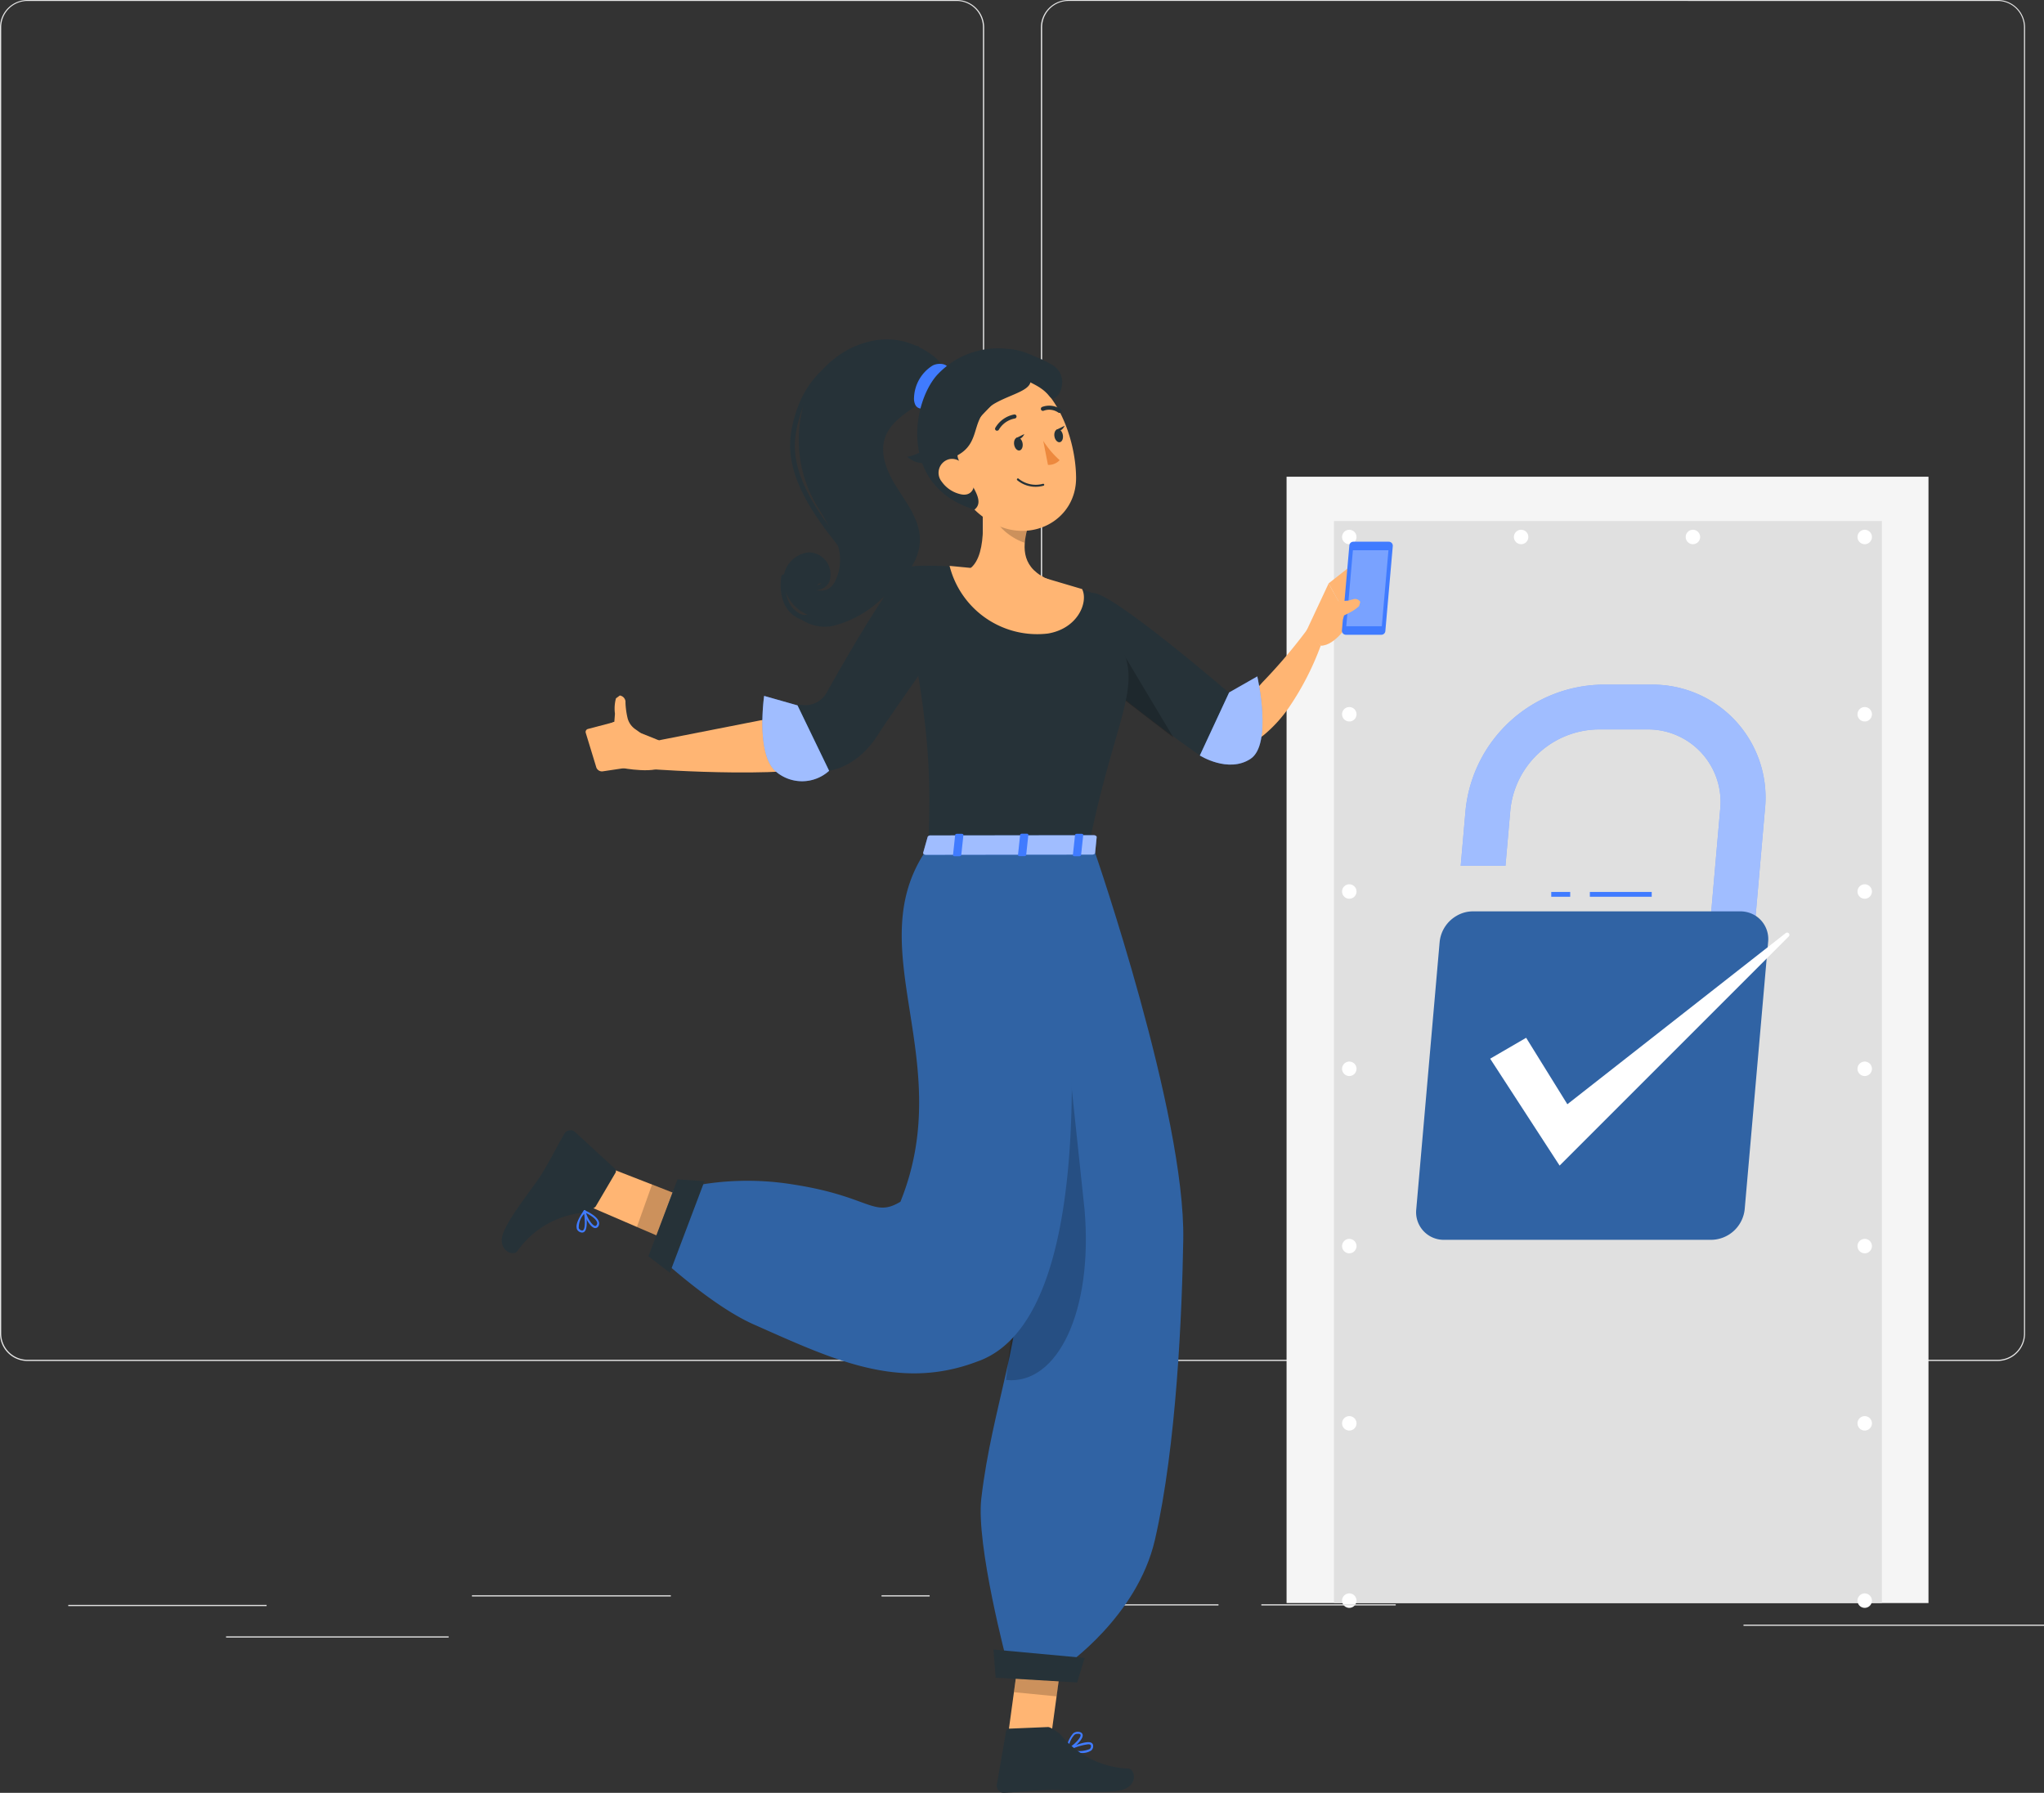 <svg xmlns="http://www.w3.org/2000/svg" width="172.534" height="151.333" viewBox="0 0 172.534 151.333">
  <rect x="0" y="0" width="172.534" height="151.333" fill="#333333" stroke="none"/>
  <g id="Group_2195" data-name="Group 2195" transform="translate(-39.605 -58.73)">
    <g id="Background_Complete" data-name="Background Complete" transform="translate(39.605 58.73)">
      <g id="Group_2160" data-name="Group 2160">
        <path id="Path_917" data-name="Path 917" d="M120.358,173.61H41.92a2.319,2.319,0,0,1-2.315-2.32V61.029a2.32,2.32,0,0,1,2.315-2.3h78.438a2.32,2.32,0,0,1,2.32,2.32h0V171.291A2.32,2.32,0,0,1,120.358,173.61ZM41.92,58.811a2.218,2.218,0,0,0-2.214,2.218V171.291a2.218,2.218,0,0,0,2.214,2.218h78.438a2.222,2.222,0,0,0,2.218-2.218V61.029a2.222,2.222,0,0,0-2.218-2.218Z" transform="translate(-39.605 -58.73)" fill="#e6e6e6"/>
        <path id="Path_918" data-name="Path 918" d="M336.656,173.61H258.215a2.323,2.323,0,0,1-2.32-2.32V61.029a2.324,2.324,0,0,1,2.32-2.3h78.442a2.32,2.32,0,0,1,2.311,2.3V171.291A2.319,2.319,0,0,1,336.656,173.61Zm-78.442-114.8A2.222,2.222,0,0,0,256,61.029V171.291a2.222,2.222,0,0,0,2.218,2.218h78.442a2.222,2.222,0,0,0,2.218-2.218V61.029a2.222,2.222,0,0,0-2.218-2.218Z" transform="translate(-168.033 -58.73)" fill="#e6e6e6"/>
      </g>
      <g id="Group_2170" data-name="Group 2170" transform="translate(108.599 40.24)">
        <g id="Group_2161" data-name="Group 2161">
          <rect id="Rectangle_398" data-name="Rectangle 398" width="54.184" height="95.073" fill="#f5f5f5"/>
          <rect id="Rectangle_399" data-name="Rectangle 399" width="46.247" height="91.336" transform="translate(4.003 3.737)" fill="#e0e0e0"/>
        </g>
        <g id="Group_2169" data-name="Group 2169" transform="translate(4.686 4.477)">
          <g id="Group_2162" data-name="Group 2162" transform="translate(0 89.785)">
            <path id="Path_919" data-name="Path 919" d="M319.088,391.051a.586.586,0,0,1-.236-.049.569.569,0,0,1-.195-.13.533.533,0,0,1-.134-.2.61.61,0,0,1,.682-.829c.037.009.078.021.114.033a.614.614,0,0,1,.2.134.427.427,0,0,1,.073.093.437.437,0,0,1,.056.106.535.535,0,0,1,.037.114.552.552,0,0,1,.012.118.56.56,0,0,1-.049.231.574.574,0,0,1-.13.2A.616.616,0,0,1,319.088,391.051Z" transform="translate(-318.479 -389.834)" fill="#fff"/>
          </g>
          <g id="Group_2163" data-name="Group 2163" transform="translate(0 14.965)">
            <path id="Path_920" data-name="Path 920" d="M318.479,266.112a.609.609,0,0,1,.609-.609h0a.608.608,0,0,1,.609.609h0a.608.608,0,0,1-.609.609h0A.609.609,0,0,1,318.479,266.112Zm0-14.961a.609.609,0,0,1,.609-.609h0a.608.608,0,0,1,.609.609h0a.611.611,0,0,1-.609.609h0A.611.611,0,0,1,318.479,251.151Zm0-14.966a.609.609,0,0,1,.609-.609h0a.608.608,0,0,1,.609.609h0a.608.608,0,0,1-.609.609h0A.609.609,0,0,1,318.479,236.185Zm0-14.965a.611.611,0,0,1,.609-.609h0a.611.611,0,0,1,.609.609h0a.608.608,0,0,1-.609.609h0A.609.609,0,0,1,318.479,221.221Zm0-14.961a.609.609,0,0,1,.609-.609h0a.608.608,0,0,1,.609.609h0a.608.608,0,0,1-.609.609h0A.609.609,0,0,1,318.479,206.259Z" transform="translate(-318.479 -205.65)" fill="#fff"/>
          </g>
          <g id="Group_2164" data-name="Group 2164">
            <path id="Path_921" data-name="Path 921" d="M319.088,170.029a.6.6,0,0,1-.43-.179.445.445,0,0,1-.078-.093.87.87,0,0,1-.056-.1.411.411,0,0,1-.032-.118.55.55,0,0,1-.013-.118.616.616,0,0,1,.179-.431.539.539,0,0,1,.089-.077.523.523,0,0,1,.105-.053.633.633,0,0,1,.114-.037.593.593,0,0,1,.239,0,.622.622,0,0,1,.114.037.526.526,0,0,1,.106.053.858.858,0,0,1,.093.077.617.617,0,0,1,.178.431.554.554,0,0,1-.012.118.66.66,0,0,1-.037.118.5.5,0,0,1-.056.1.427.427,0,0,1-.073.093A.616.616,0,0,1,319.088,170.029Z" transform="translate(-318.479 -168.81)" fill="#fff"/>
          </g>
          <g id="Group_2165" data-name="Group 2165" transform="translate(14.503)">
            <path id="Path_922" data-name="Path 922" d="M368.682,169.419a.609.609,0,0,1,.609-.609h0a.609.609,0,0,1,.609.609h0a.609.609,0,0,1-.609.609h0A.608.608,0,0,1,368.682,169.419Zm-14.5,0a.609.609,0,0,1,.609-.609h0a.609.609,0,0,1,.609.609h0a.608.608,0,0,1-.609.609h0A.609.609,0,0,1,354.18,169.419Z" transform="translate(-354.18 -168.81)" fill="#fff"/>
          </g>
          <g id="Group_2166" data-name="Group 2166" transform="translate(43.507)">
            <path id="Path_923" data-name="Path 923" d="M426.189,170.029a.575.575,0,0,1-.118-.012.932.932,0,0,1-.114-.032.878.878,0,0,1-.106-.057.861.861,0,0,1-.093-.077.609.609,0,0,1-.179-.431.616.616,0,0,1,.179-.431.53.53,0,0,1,.093-.073.383.383,0,0,1,.106-.057.533.533,0,0,1,.114-.037.6.6,0,0,1,.24,0,.738.738,0,0,1,.114.037.361.361,0,0,1,.1.057.425.425,0,0,1,.093.073.616.616,0,0,1,.179.431.615.615,0,0,1-.272.508.823.823,0,0,1-.1.057c-.041.012-.077.024-.114.032A.619.619,0,0,1,426.189,170.029Z" transform="translate(-425.58 -168.81)" fill="#fff"/>
          </g>
          <g id="Group_2167" data-name="Group 2167" transform="translate(43.507 14.965)">
            <path id="Path_924" data-name="Path 924" d="M425.58,266.112a.608.608,0,0,1,.609-.609h0a.609.609,0,0,1,.609.609h0a.609.609,0,0,1-.609.609h0A.609.609,0,0,1,425.58,266.112Zm0-14.961a.608.608,0,0,1,.609-.609h0a.609.609,0,0,1,.609.609h0a.611.611,0,0,1-.609.609h0A.611.611,0,0,1,425.58,251.151Zm0-14.966a.609.609,0,0,1,.609-.609h0a.609.609,0,0,1,.609.609h0a.609.609,0,0,1-.609.609h0A.608.608,0,0,1,425.58,236.185Zm0-14.965a.608.608,0,0,1,.609-.609h0a.609.609,0,0,1,.609.609h0a.609.609,0,0,1-.609.609h0A.608.608,0,0,1,425.58,221.221Zm0-14.961a.608.608,0,0,1,.609-.609h0a.609.609,0,0,1,.609.609h0a.608.608,0,0,1-.609.609h0A.608.608,0,0,1,425.58,206.259Z" transform="translate(-425.58 -205.65)" fill="#fff"/>
          </g>
          <g id="Group_2168" data-name="Group 2168" transform="translate(43.507 89.783)">
            <path id="Path_925" data-name="Path 925" d="M426.189,391.048a.609.609,0,0,1-.431-1.04.868.868,0,0,1,.093-.077.828.828,0,0,1,.106-.057,1.018,1.018,0,0,1,.114-.033.6.6,0,0,1,.24,0c.036.009.077.021.114.033a.776.776,0,0,1,.1.057.618.618,0,0,1,.093.077.609.609,0,0,1,.179.431.593.593,0,0,1-.179.431A.61.61,0,0,1,426.189,391.048Z" transform="translate(-425.58 -389.829)" fill="#fff"/>
          </g>
        </g>
      </g>
      <g id="Group_2171" data-name="Group 2171" transform="translate(5.762 134.655)">
        <rect id="Rectangle_400" data-name="Rectangle 400" width="16.741" height="0.102" transform="translate(0 0.812)" fill="#e0e0e0"/>
        <rect id="Rectangle_401" data-name="Rectangle 401" width="16.789" height="0.102" transform="translate(34.074)" fill="#e0e0e0"/>
        <rect id="Rectangle_402" data-name="Rectangle 402" width="4.062" height="0.102" transform="translate(68.648)" fill="#e0e0e0"/>
        <rect id="Rectangle_403" data-name="Rectangle 403" width="18.788" height="0.102" transform="translate(13.32 3.469)" fill="#e0e0e0"/>
        <rect id="Rectangle_404" data-name="Rectangle 404" width="8.774" height="0.102" transform="translate(88.317 0.76)" fill="#e0e0e0"/>
        <rect id="Rectangle_405" data-name="Rectangle 405" width="11.346" height="0.102" transform="translate(100.707 0.76)" fill="#e0e0e0"/>
        <rect id="Rectangle_406" data-name="Rectangle 406" width="25.365" height="0.102" transform="translate(141.407 2.478)" fill="#e0e0e0"/>
      </g>
    </g>
    <g id="Verified" transform="translate(159.142 116.521)">
      <g id="Group_2181" data-name="Group 2181">
        <g id="Group_2180" data-name="Group 2180">
          <g id="Group_2174" data-name="Group 2174" transform="translate(11.404 17.498)">
            <g id="Group_2172" data-name="Group 2172">
              <rect id="Rectangle_407" data-name="Rectangle 407" width="1.6" height="0.406" fill="#407bff"/>
            </g>
            <g id="Group_2173" data-name="Group 2173" transform="translate(3.259)">
              <rect id="Rectangle_408" data-name="Rectangle 408" width="5.222" height="0.406" fill="#407bff"/>
            </g>
          </g>
          <g id="Group_2179" data-name="Group 2179">
            <g id="Group_2175" data-name="Group 2175" transform="translate(3.758)">
              <path id="Path_926" data-name="Path 926" d="M368.8,211.557l-1.013,11.579a2.1,2.1,0,0,1-2.055,1.89,1.7,1.7,0,0,1-1.724-1.89l1.013-11.579a6.124,6.124,0,0,0-6.188-6.784h-4.143a7.561,7.561,0,0,0-7.375,6.784l-.414,4.728h-3.779l.414-4.728a11.774,11.774,0,0,1,11.485-10.563h4.143A9.534,9.534,0,0,1,368.8,211.557Z" transform="translate(-343.119 -200.994)" fill="#407bff"/>
            </g>
            <g id="Group_2176" data-name="Group 2176" transform="translate(3.758)" opacity="0.5" style="isolation: isolate">
              <path id="Path_927" data-name="Path 927" d="M368.8,211.557l-1.013,11.579a2.1,2.1,0,0,1-2.055,1.89,1.7,1.7,0,0,1-1.724-1.89l1.013-11.579a6.124,6.124,0,0,0-6.188-6.784h-4.143a7.561,7.561,0,0,0-7.375,6.784l-.414,4.728h-3.779l.414-4.728a11.774,11.774,0,0,1,11.485-10.563h4.143A9.534,9.534,0,0,1,368.8,211.557Z" transform="translate(-343.119 -200.994)" fill="#fff"/>
            </g>
            <g id="Group_2178" data-name="Group 2178" transform="translate(0 19.136)">
              <g id="Group_2177" data-name="Group 2177">
                <path id="Path_928" data-name="Path 928" d="M363.578,250.683,361.6,273.244a2.873,2.873,0,0,1-2.808,2.583H336.235a2.329,2.329,0,0,1-2.357-2.583l1.974-22.561a2.871,2.871,0,0,1,1.4-2.187,2.74,2.74,0,0,1,1.406-.395h22.56a2.414,2.414,0,0,1,1.3.37A2.34,2.34,0,0,1,363.578,250.683Z" transform="translate(-333.868 -248.101)" fill="#3063a4"/>
              </g>
            </g>
          </g>
        </g>
        <path id="Path_929" data-name="Path 929" d="M349.248,263.166l5.861,9.023,19.333-19.333a.191.191,0,0,0-.254-.286l-18.424,14.441-3.479-5.61Z" transform="translate(-343 -231.593)" fill="#fff"/>
      </g>
    </g>
    <g id="Character" transform="translate(81.961 87.381)">
      <path id="Path_930" data-name="Path 930" d="M271.548,190.273l.141.167.186.214c.134.142.264.292.41.431.28.293.585.576.893.867a23.776,23.776,0,0,0,1.94,1.6c.686.509,1.407.979,2.132,1.441.394.219.739.451,1.121.661l.883.487a.577.577,0,0,0,.405.024,17.5,17.5,0,0,0,2.437-2.3,44.689,44.689,0,0,0,3.841-4.538l1.073,1.451a23.8,23.8,0,0,1-2.628,5.135,11.536,11.536,0,0,1-2.07,2.319,5.818,5.818,0,0,1-1.595.955,3.834,3.834,0,0,1-2.305.173,3.626,3.626,0,0,1-.583-.193l-.365-.16-.658-.3c-.444-.2-.87-.43-1.3-.647a26.731,26.731,0,0,1-2.5-1.515,25.517,25.517,0,0,1-2.334-1.811c-.387-.336-.733-.678-1.085-1.049-.177-.181-.352-.375-.524-.572l-.254-.308c-.091-.115-.159-.2-.287-.375Z" transform="translate(-217.884 -164.929)" fill="#ffb573"/>
      <path id="Path_931" data-name="Path 931" d="M311.037,183.992l1.886-4.03,1.8,3.224s-1.181,2.036-2.465,2.033Z" transform="translate(-243.13 -159.365)" fill="#ffb573"/>
      <path id="Path_932" data-name="Path 932" d="M317.8,175.844l1.9,2.444-2.224,2.448-1.8-3.22Z" transform="translate(-245.887 -156.92)" fill="#ffb573"/>
      <g id="Group_2182" data-name="Group 2182" transform="translate(70.914 17.076)">
        <path id="Path_933" data-name="Path 933" d="M318.778,179.149h2.992a.339.339,0,0,0,.337-.309l.628-7.178a.339.339,0,0,0-.337-.368h-2.992a.338.338,0,0,0-.337.309l-.628,7.178A.339.339,0,0,0,318.778,179.149Z" transform="translate(-318.44 -171.295)" fill="#407bff"/>
        <path id="Path_934" data-name="Path 934" d="M319.347,179.481h3l.561-6.415h-3Z" transform="translate(-318.979 -172.347)" fill="#fff" opacity="0.3"/>
      </g>
      <path id="Path_935" data-name="Path 935" d="M316.114,184.585h0l.533-.274a3.319,3.319,0,0,0,.741-.52l.1-.355a.506.506,0,0,0-.567-.228l-.442.12-2.2.167-.055.925.641.994.223.009A1,1,0,0,0,316.114,184.585Z" transform="translate(-245.025 -161.282)" fill="#ffb573"/>
      <path id="Path_936" data-name="Path 936" d="M263.181,181.946c1.522-.276,12.267,9.041,12.267,9.041l-3.185,4.671s-11.75-8.181-11.388-10.157C261.248,183.444,260.959,182.352,263.181,181.946Z" transform="translate(-213.34 -160.54)" fill="#263238"/>
      <path id="Path_937" data-name="Path 937" d="M269.728,189.331l-.117,4.891c1.221.947,5.624,4.323,5.624,4.323Z" transform="translate(-218.533 -164.929)" opacity="0.2" style="isolation: isolate"/>
      <path id="Path_938" data-name="Path 938" d="M248.93,408.093l3.6.356,1.142-8.356-3.6-.356Z" transform="translate(-206.253 -289.862)" fill="#ffb573"/>
      <path id="Path_939" data-name="Path 939" d="M160.251,299.606l-.924,3.51,7.8,3.36,1.615-3.561Z" transform="translate(-153.049 -230.407)" fill="#ffb573"/>
      <g id="Group_2183" data-name="Group 2183" transform="translate(47.647 117.527)">
        <path id="Path_940" data-name="Path 940" d="M262.385,421.647a1.378,1.378,0,0,0,.889-.2.479.479,0,0,0,.165-.414.276.276,0,0,0-.138-.234c-.437-.26-1.909.438-2.073.517a.093.093,0,0,0-.05.087.086.086,0,0,0,.068.071A6.27,6.27,0,0,0,262.385,421.647Zm.656-.729a.31.31,0,0,1,.16.036.11.11,0,0,1,.057.095.325.325,0,0,1-.108.274,2.338,2.338,0,0,1-1.625.049,4.7,4.7,0,0,1,1.527-.456Z" transform="translate(-261.172 -419.863)" fill="#407bff"/>
        <path id="Path_941" data-name="Path 941" d="M261.256,420.2l.031-.008c.441-.181,1.319-.94,1.262-1.353-.024-.095-.076-.22-.314-.252a.612.612,0,0,0-.485.121,2.446,2.446,0,0,0-.585,1.381.093.093,0,0,0,.021.083A.086.086,0,0,0,261.256,420.2Zm.9-1.446.051-.013c.157.024.163.085.165.106.037.25-.563.848-1.014,1.09a1.952,1.952,0,0,1,.495-1.107.444.444,0,0,1,.311-.078Z" transform="translate(-261.163 -418.575)" fill="#407bff"/>
      </g>
      <path id="Path_942" data-name="Path 942" d="M251.042,417.6l-3.265.135a.284.284,0,0,0-.28.259l-.779,4.533a.589.589,0,0,0,.555.621.629.629,0,0,0,.068,0c1.417-.073,2.1-.178,3.895-.24,1.1-.037,4.486.362,5.971.019s1.223-1.831.574-1.822a7.726,7.726,0,0,1-5.706-2.911C251.9,418.063,251.268,417.59,251.042,417.6Z" transform="translate(-204.939 -300.471)" fill="#263238"/>
      <path id="Path_943" data-name="Path 943" d="M151.807,300l1.657-2.816a.284.284,0,0,0-.065-.376l-3.386-3.114a.589.589,0,0,0-.823.13.574.574,0,0,0-.037.056c-.707,1.23-.989,1.861-1.911,3.4-.566.944-2.737,3.572-3.255,5.006s.875,2.021,1.219,1.471a7.725,7.725,0,0,1,5.541-3.214C150.958,300.469,151.7,300.2,151.807,300Z" transform="translate(-143.872 -226.831)" fill="#263238"/>
      <path id="Path_944" data-name="Path 944" d="M254.485,400.1l-.589,4.307-3.6-.352.585-4.307Z" transform="translate(-207.061 -289.868)" opacity="0.2"/>
      <path id="Path_945" data-name="Path 945" d="M178.626,306.906l-1.665,3.759-5.018-2.216,1.28-3.582Z" transform="translate(-160.54 -233.531)" opacity="0.2"/>
      <path id="Path_946" data-name="Path 946" d="M245.341,182.888c2.06,3.5-.458,6.456-2.56,16.92l-13.578.036c.22-5.639.2-10.2-2.21-21.291a1.873,1.873,0,0,1,1.824-2.277c1.123,0,2.533.04,3.965.186a49.23,49.23,0,0,1,6.723,1.017,28.874,28.874,0,0,1,3.537,1.1C243.738,178.821,244.579,180.721,245.341,182.888Z" transform="translate(-193.201 -157.177)" fill="#263238"/>
      <path id="Path_947" data-name="Path 947" d="M252.069,235.667s7.624,22.046,7.44,32.646c-.1,6.073-.562,17.389-2.394,25.349-1.5,6.494-7.587,10.642-7.587,10.642l-4.886-.289S242,294.1,242.463,290.159c.913-7.851,3.621-13.751,3.3-20.96-.522-11.807-4.014-33.722-4.014-33.722Z" transform="translate(-201.986 -192.329)" fill="#3063a4"/>
      <path id="Path_948" data-name="Path 948" d="M246.223,403.859l6.884.408.629-2.069-7.694-.711Z" transform="translate(-204.538 -290.901)" fill="#263238"/>
      <path id="Path_949" data-name="Path 949" d="M248.633,292.789c.009-.01.015-.041.038-.039,4.327.424,7.321-5.82,6.6-14.346l-2.3-21.731Z" transform="translate(-206.076 -204.915)" opacity="0.2" style="isolation: isolate"/>
      <path id="Path_950" data-name="Path 950" d="M209.008,235.459s6.058,38.767-6.543,43.13c-6.648,2.519-12.244-.212-18.868-3.144-3.829-1.7-8.615-6.281-8.615-6.281l1.84-5.009a24.011,24.011,0,0,1,10.142-.513c6.46,1,6.732,2.83,9.028,1.454,4.825-11.93-3.478-21.358,2.165-29.656Z" transform="translate(-162.344 -192.307)" fill="#3063a4"/>
      <path id="Path_951" data-name="Path 951" d="M176.8,303.793l-2.459,6.494,1.812,1.385,2.921-7.728Z" transform="translate(-161.965 -232.893)" fill="#263238"/>
      <g id="Group_2184" data-name="Group 2184" transform="translate(7.075 30.056)">
        <path id="Path_952" data-name="Path 952" d="M171.489,212.351c-.615.907-3.725.294-3.725.294l-.66-3.855,3.819,1.531Z" transform="translate(-164.742 -206.539)" fill="#ffb573"/>
        <path id="Path_953" data-name="Path 953" d="M164.415,208.3l.6,4.006-2.3.344a.511.511,0,0,1-.542-.4l-.877-2.869a.263.263,0,0,1,.19-.312Z" transform="translate(-161.289 -206.245)" fill="#ffb573"/>
        <path id="Path_954" data-name="Path 954" d="M166.164,207.117l1.311.232,1.236-.932-.478-.341a1.622,1.622,0,0,1-.639-.962,6.814,6.814,0,0,1-.167-1.239l0-.139a.567.567,0,0,0-.479-.488l-.325.241a3.3,3.3,0,0,0-.085,1.3l-.052.672-.525.227Z" transform="translate(-164.061 -203.248)" fill="#ffb573"/>
      </g>
      <path id="Path_955" data-name="Path 955" d="M196.793,180l-7.685,10.574-14.125,2.774v2.317s13.268.984,16.244-.754,7.984-12.254,7.984-12.254Z" transform="translate(-162.344 -159.389)" fill="#ffb573"/>
      <path id="Path_956" data-name="Path 956" d="M212.973,129.556c-3.224-1.082-6.966.921-8.443,3.984a10.825,10.825,0,0,0,.7,9.789,30.174,30.174,0,0,1,1.507,2.68,4.222,4.222,0,0,1,.28,2.994c-.331.971-.673,1.593-1.876,1.436,0,0-.015-.666.459-.585h0s-.972.541-1.355.187c.44.684,1.621.434,2-.286a1.863,1.863,0,0,0-1.694-2.522,2.388,2.388,0,0,0-2.169,2.461,3.348,3.348,0,0,0,2.047,2.8,1.515,1.515,0,0,1-1.64-.877,3.454,3.454,0,0,0,3.88,1.8,9.217,9.217,0,0,0,4-2.25c1.608-1.332,3.287-3.015,3.236-5.1-.037-1.555-1.037-2.892-1.876-4.2s-1.577-2.913-1.043-4.373c.453-1.239,1.677-1.986,2.76-2.739.78-.542,2.363-1.749,2.177-2.889C215.755,130.8,213.886,129.863,212.973,129.556Z" transform="translate(-178.615 -129.26)" fill="#263238"/>
      <path id="Path_957" data-name="Path 957" d="M207.45,193.657l-2.128-5.633.488.04a2.058,2.058,0,0,0,1.969-1.046c1.618-2.892,5.822-10.235,7-10.6,1.686-.5,3.42.849,4.074,2.839.481,1.468-4.46,7.754-6.753,11.33C210.074,193.753,207.45,193.657,207.45,193.657Z" transform="translate(-180.359 -157.199)" fill="#263238"/>
      <g id="Group_2185" data-name="Group 2185" transform="translate(6.309 73.49)">
        <path id="Path_958" data-name="Path 958" d="M159.421,311.7l0,.044a.492.492,0,0,0,.364.311.293.293,0,0,0,.289-.065c.344-.309.124-1.62.1-1.752a.082.082,0,0,0-.065-.069.09.09,0,0,0-.087.032C159.751,310.593,159.311,311.287,159.421,311.7Zm.626-1.225c.075.522.106,1.227-.082,1.391a.129.129,0,0,1-.131.021.329.329,0,0,1-.245-.2,1.718,1.718,0,0,1,.457-1.2Z" transform="translate(-159.404 -310.169)" fill="#407bff"/>
        <path id="Path_959" data-name="Path 959" d="M160.907,310.428c.108.438.52,1.187.885,1.273a.3.3,0,0,0,.336-.171.446.446,0,0,0,.022-.381c-.165-.5-1.126-.917-1.165-.936a.081.081,0,0,0-.085,0,.1.1,0,0,0-.033.079A1.217,1.217,0,0,0,160.907,310.428Zm1.1.794a.269.269,0,0,1-.033.214c-.054.095-.108.1-.148.089-.249-.051-.628-.664-.749-1.09.312.157.819.456.919.762a.052.052,0,0,0,.011.025Z" transform="translate(-160.272 -310.186)" fill="#407bff"/>
      </g>
      <g id="Group_2186" data-name="Group 2186" transform="translate(35.565 41.849)">
        <path id="Path_960" data-name="Path 960" d="M231.809,232.408l-.375,1.321c-.051.1.069.208.24.206l14.013-.019c.134.008.244-.067.253-.147l.131-1.323c.005-.089-.108-.169-.255-.166l-13.769.017A.265.265,0,0,0,231.809,232.408Z" transform="translate(-231.422 -232.279)" fill="#407bff"/>
        <path id="Path_961" data-name="Path 961" d="M231.809,232.408l-.375,1.321c-.051.1.069.208.24.206l14.013-.019c.134.008.244-.067.253-.147l.131-1.323c.005-.089-.108-.169-.255-.166l-13.769.017A.265.265,0,0,0,231.809,232.408Z" transform="translate(-231.422 -232.279)" fill="#fff" opacity="0.5" style="isolation: isolate"/>
      </g>
      <g id="Group_2187" data-name="Group 2187" transform="translate(38.087 41.719)">
        <path id="Path_962" data-name="Path 962" d="M238.171,233.877h-.407c-.077,0-.14-.041-.133-.089l.183-1.719c0-.048.074-.089.156-.088l.407,0c.077,0,.14.041.133.093l-.183,1.714C238.32,233.833,238.248,233.878,238.171,233.877Z" transform="translate(-237.631 -231.97)" fill="#407bff"/>
        <path id="Path_963" data-name="Path 963" d="M263.077,233.878h-.407c-.077,0-.14-.041-.133-.089l.183-1.714c0-.053.074-.093.152-.093h.407c.077,0,.14.041.133.089l-.183,1.715C263.225,233.838,263.158,233.878,263.077,233.878Z" transform="translate(-252.419 -231.972)" fill="#407bff"/>
        <path id="Path_964" data-name="Path 964" d="M251.671,233.856h-.407c-.077,0-.14-.041-.133-.089l.183-1.715c0-.053.075-.093.152-.093h.407c.077,0,.14.041.133.089l-.183,1.715C251.819,233.815,251.752,233.856,251.671,233.856Z" transform="translate(-245.646 -231.959)" fill="#407bff"/>
      </g>
      <path id="Path_965" data-name="Path 965" d="M241.921,158.534c.431,2.211.853,6.208-.646,7.413,0,0,.6,2.27,4.615,2.874,4.437.67,2.108-1.857,2.108-1.857-2.414-.957-2.355-2.7-1.938-4.31Z" transform="translate(-201.707 -146.642)" fill="#ffb573"/>
      <path id="Path_966" data-name="Path 966" d="M238.706,176.485a42.931,42.931,0,0,1,6.366.886l3.039.9c.542,1.09-.344,3.329-2.889,3.754a7.629,7.629,0,0,1-8.3-5.712Z" transform="translate(-199.125 -157.199)" fill="#ffb573"/>
      <path id="Path_967" data-name="Path 967" d="M246.631,162.677l2.448,2.436a6.291,6.291,0,0,0-.2,1.152c-.924-.271-2.41-1.29-2.511-2.265A3.32,3.32,0,0,1,246.631,162.677Z" transform="translate(-204.73 -149.102)" opacity="0.2" style="isolation: isolate"/>
      <path id="Path_968" data-name="Path 968" d="M235.833,142.22c1.086,3.437,1.471,4.917,3.7,6.27,3.327,2.032,7.328-.05,7.274-3.741-.031-3.322-1.8-8.384-5.575-8.925a4.916,4.916,0,0,0-5.4,6.4Z" transform="translate(-198.331 -133.126)" fill="#ffb573"/>
      <path id="Path_969" data-name="Path 969" d="M256.375,150.328a7.765,7.765,0,0,0,1.388,1.633,1.273,1.273,0,0,1-.987.4Z" transform="translate(-210.673 -141.77)" fill="#ed893e"/>
      <path id="Path_970" data-name="Path 970" d="M252.748,158.839a2.527,2.527,0,0,0,.412-.077.082.082,0,0,0,.06-.1v0a.089.089,0,0,0-.1-.063,2.3,2.3,0,0,1-2.054-.423.087.087,0,1,0-.117.127A2.437,2.437,0,0,0,252.748,158.839Z" transform="translate(-207.433 -146.414)" fill="#263238"/>
      <path id="Path_971" data-name="Path 971" d="M231.055,134.508a3.343,3.343,0,0,0-1.522,2.664,1.266,1.266,0,0,0,.094.594.579.579,0,0,0,.464.345c.31.017.538-.274.708-.534l.785-1.2a6.1,6.1,0,0,0,.823-1.3C232.662,134.261,231.536,134.2,231.055,134.508Z" transform="translate(-194.735 -132.275)" fill="#407bff"/>
      <path id="Path_972" data-name="Path 972" d="M231.837,133.41c-2.159,2.493-3.123,9.4,3.195,11.32,1.056-.836-.65-2.358-1.373-4.284-.474-1.261,1.933-3.613,2.874-4.577s1.8-2.36,3.13-2.136a1.808,1.808,0,0,0,1.038.028c1.052-.476.542-1.106.013-1.546a5.446,5.446,0,0,0-2.863-1.048A7.037,7.037,0,0,0,231.837,133.41Z" transform="translate(-195.131 -130.367)" fill="#263238"/>
      <path id="Path_973" data-name="Path 973" d="M237.583,133.758c2.536,2.116-.824,2.169-2.588,3.509-1.7,1.286-.509,3.4-3.388,4.373-2.353.688-2.9.275-3.548-.18a3.708,3.708,0,0,0,3.058-3.331C231.319,136.59,234.68,131.3,237.583,133.758Z" transform="translate(-193.86 -131.55)" fill="#263238"/>
      <path id="Path_974" data-name="Path 974" d="M234.88,155.974a2.652,2.652,0,0,0,1.689,1.1c.91.16,1.261-.674.947-1.486-.295-.73-1.121-1.694-2-1.486a1.182,1.182,0,0,0-.636,1.875Z" transform="translate(-197.76 -143.991)" fill="#ffb573"/>
      <path id="Path_975" data-name="Path 975" d="M250.2,133.386c.492,1.25,1.909,1.085,2.959,2.393.645.8,1.911-1.694.187-2.683S249.424,131.428,250.2,133.386Z" transform="translate(-206.91 -130.965)" fill="#263238"/>
      <path id="Path_976" data-name="Path 976" d="M246.523,146.219a.167.167,0,0,0,.173-.1,1.978,1.978,0,0,1,1.343-.929.171.171,0,0,0-.063-.337,2.346,2.346,0,0,0-1.594,1.133.171.171,0,0,0,.082.227h0Z" transform="translate(-204.729 -138.517)" fill="#263238"/>
      <path id="Path_977" data-name="Path 977" d="M257.471,143.64a.166.166,0,0,0,.151-.076.171.171,0,0,0-.044-.237l0,0a1.714,1.714,0,0,0-1.559-.2.173.173,0,1,0,.136.317h0a1.35,1.35,0,0,1,1.231.171A.238.238,0,0,0,257.471,143.64Z" transform="translate(-210.398 -137.432)" fill="#263238"/>
      <g id="Group_2188" data-name="Group 2188" transform="translate(58.923 28.445)">
        <path id="Path_978" data-name="Path 978" d="M293.771,199.283l-2.376,1.353-2.474,5.32s2.389,1.521,4.271.29S293.771,199.283,293.771,199.283Z" transform="translate(-288.921 -199.283)" fill="#407bff"/>
        <path id="Path_979" data-name="Path 979" d="M293.771,199.283l-2.376,1.353-2.474,5.32s2.389,1.521,4.271.29S293.771,199.283,293.771,199.283Z" transform="translate(-288.921 -199.283)" fill="#fff" opacity="0.5" style="isolation: isolate"/>
      </g>
      <g id="Group_2191" data-name="Group 2191" transform="translate(21.997 30.09)">
        <g id="Group_2189" data-name="Group 2189">
          <path id="Path_980" data-name="Path 980" d="M198.171,203.331l2.816.8,2.669,5.522a3.4,3.4,0,0,1-4.466.088C197.448,208.314,198.171,203.331,198.171,203.331Z" transform="translate(-198.023 -203.331)" fill="#407bff"/>
        </g>
        <g id="Group_2190" data-name="Group 2190" opacity="0.5" style="isolation: isolate">
          <path id="Path_981" data-name="Path 981" d="M198.171,203.331l2.816.8,2.669,5.522a3.4,3.4,0,0,1-4.466.088C197.448,208.314,198.171,203.331,198.171,203.331Z" transform="translate(-198.023 -203.331)" fill="#fff"/>
        </g>
      </g>
      <g id="Group_2192" data-name="Group 2192" transform="translate(46.635 7.288)">
        <path id="Path_982" data-name="Path 982" d="M258.947,147.925c.2-.037.4.183.451.483s-.065.577-.26.609-.4-.183-.451-.483S258.753,147.962,258.947,147.925Z" transform="translate(-258.673 -147.629)" fill="#263238"/>
        <path id="Path_983" data-name="Path 983" d="M259.824,147.2l-.687.337C259.552,147.831,259.824,147.2,259.824,147.2Z" transform="translate(-258.949 -147.201)" fill="#263238"/>
      </g>
      <g id="Group_2193" data-name="Group 2193" transform="translate(43.234 7.985)">
        <path id="Path_984" data-name="Path 984" d="M250.576,149.639c.195-.037.4.183.451.483s-.065.577-.26.609-.4-.183-.451-.483S250.38,149.676,250.576,149.639Z" transform="translate(-250.301 -149.343)" fill="#263238"/>
        <path id="Path_985" data-name="Path 985" d="M251.453,148.915l-.687.337C251.18,149.545,251.453,148.915,251.453,148.915Z" transform="translate(-250.577 -148.915)" fill="#263238"/>
      </g>
      <g id="Group_2194" data-name="Group 2194" transform="translate(23.542 0.468)">
        <path id="Path_986" data-name="Path 986" d="M204.6,153.769a2.959,2.959,0,0,1-1.118-.211c-1.258-.515-1.845-1.825-1.608-3.6a.2.2,0,1,1,.4.054c-.21,1.573.286,2.728,1.36,3.167a3.131,3.131,0,0,0,3.515-1.08c1.018-1.358.689-3.284-.9-5.281-4.159-5.22-3.881-8-3.294-10.188.854-3.185,3.353-6.835,10.421-6.133a.2.2,0,0,1-.041.4c-6.778-.675-9.175,2.8-9.987,5.834-.588,2.192-.823,4.757,3.219,9.83,2.438,3.059,1.449,5.06.912,5.778A3.675,3.675,0,0,1,204.6,153.769Z" transform="translate(-201.824 -130.411)" fill="#263238"/>
      </g>
    </g>
  </g>
</svg>
